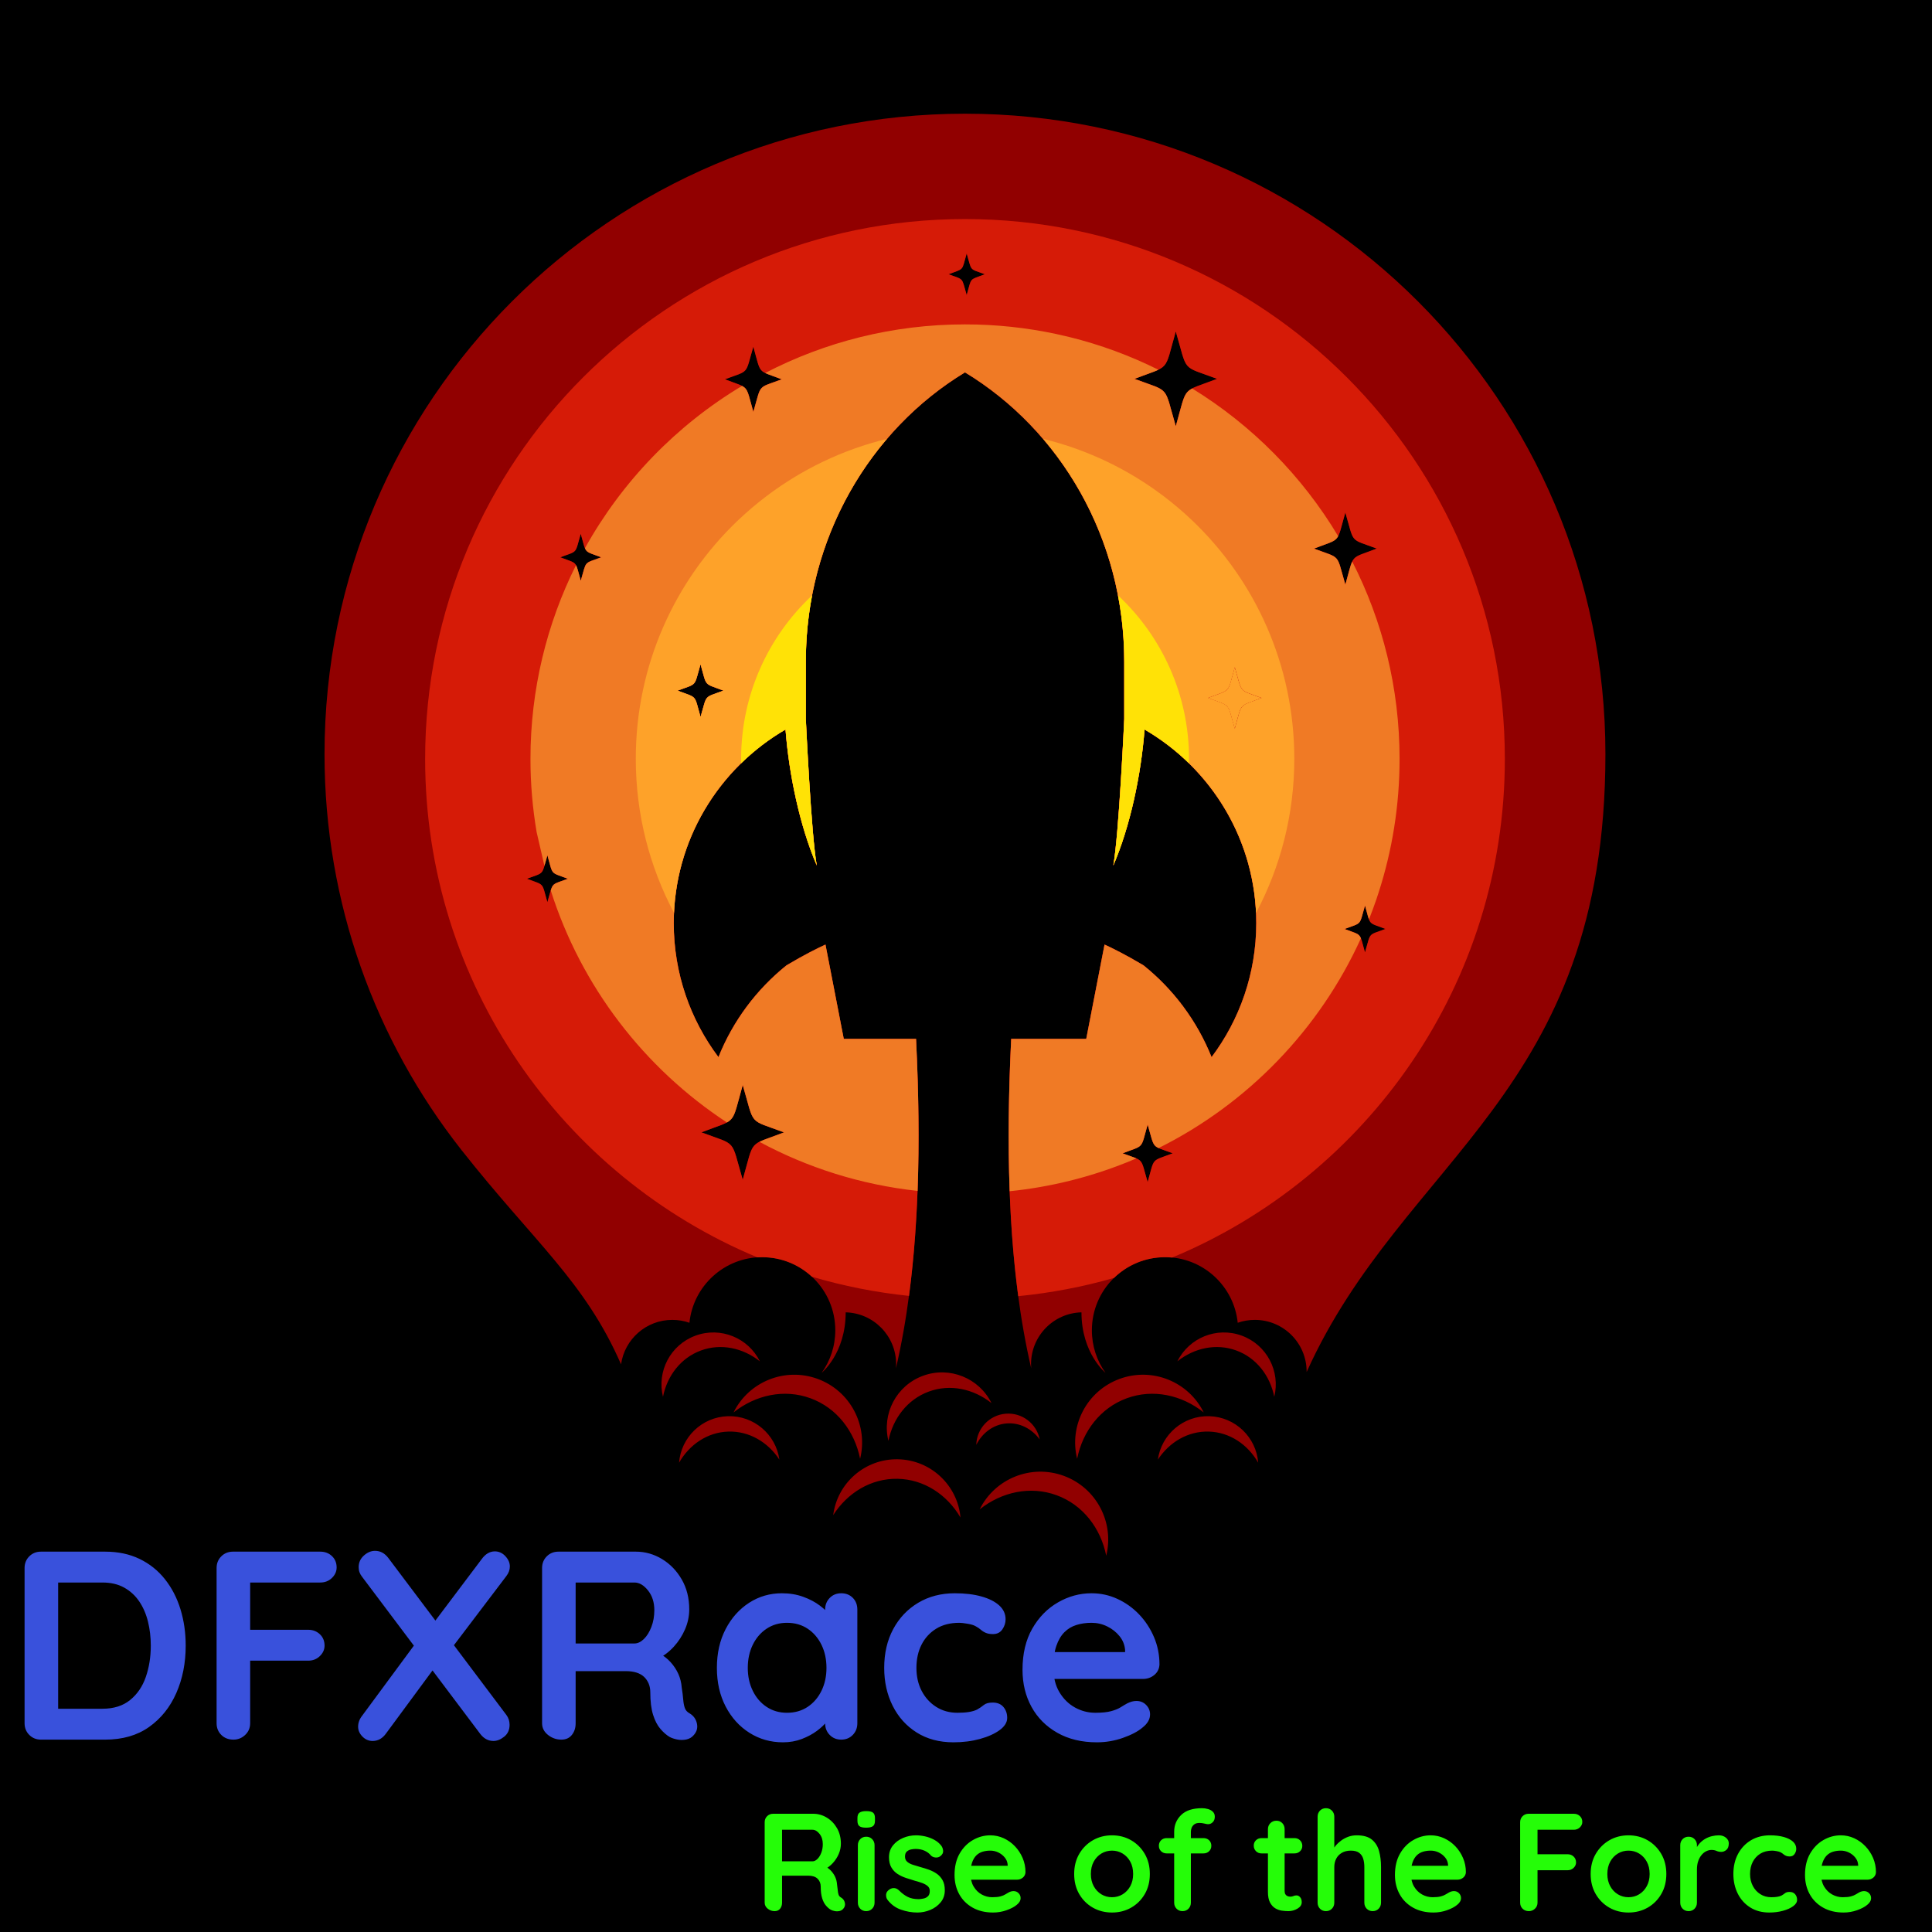<svg xmlns="http://www.w3.org/2000/svg" xmlns:xlink="http://www.w3.org/1999/xlink" version="1.1" width="50" height="50" viewBox="0 0 50 50" xml:space="preserve">
<desc>Created with Fabric.js 3.5.0</desc>
<defs>
</defs>
<rect x="0" y="0" width="100%" height="100%" fill="#ffffff"/>
<g transform="matrix(0.018 0 0 0.018 25 21.581)" id="278080">
<g style="" vector-effect="non-scaling-stroke">
		<g transform="matrix(0.133 0 0 -0.133 -0.4 -0.4)" id="path14">
<path style="stroke: none; stroke-width: 1; stroke-dasharray: none; stroke-linecap: butt; stroke-dashoffset: 0; stroke-linejoin: miter; stroke-miterlimit: 4; is-custom-font: none; font-file-url: none; fill: rgb(0,0,0); fill-rule: evenodd; opacity: 1;" transform=" translate(-12000, -12000)" d="M 0 24000 H 24000 V 0 H 0 v 24000" stroke-linecap="round"/>
</g>
		<g transform="matrix(0.133 0 0 -0.133 292.308 -227.179)" id="path16">
<path style="stroke: none; stroke-width: 1; stroke-dasharray: none; stroke-linecap: butt; stroke-dashoffset: 0; stroke-linejoin: miter; stroke-miterlimit: 4; is-custom-font: none; font-file-url: none; fill: rgb(254,162,41); fill-rule: evenodd; opacity: 1;" transform=" translate(-14192.65, -13703.2)" d="m 15136.7 11141.2 c -41.7 933.7 -614.4 1730 -1424.9 2097.1 v 621 c 0 924.3 -331.5 1767.4 -876.5 2405.9 c 1558 -379.2 2714.7 -1783.5 2714.7 -3458.2 c 0 -601.9 -149.6 -1168.8 -413.3 -1665.8" stroke-linecap="round"/>
</g>
		<g transform="matrix(0.133 0 0 -0.133 3.774 877.347)" id="path18">
<path style="stroke: none; stroke-width: 1; stroke-dasharray: none; stroke-linecap: butt; stroke-dashoffset: 0; stroke-linejoin: miter; stroke-miterlimit: 4; is-custom-font: none; font-file-url: none; fill: rgb(145,0,0); fill-rule: evenodd; opacity: 1;" transform=" translate(-12029.134, -5419.598)" d="m 10396.7 6124.7 c 354.9 -130 548.6 -505.5 459.4 -863.9 c -59.7 298.2 -251.9 550 -536.2 654.2 c -284.3 104.2 -593.76 36.1 -831.98 -153 c 163.56 331.2 553.98 492.7 908.78 362.7 z m -1320.01 467.4 c -271.57 -99.5 -419.82 -386.8 -351.63 -661.2 c 45.7 228.2 192.81 421 410.44 500.7 c 217.63 79.7 454.45 27.6 636.76 -117.1 c -125.19 253.5 -423.99 377.1 -695.57 277.6 z m 3352.01 -844 c -177.8 -15.2 -312.7 -162.2 -316.7 -336.6 c 64.3 128.4 183.2 219.3 325.6 231.4 c 142.5 12.2 275 -57.2 360.1 -173 c -33.4 171.2 -191.2 293.3 -369 278.2 z m -1164 -492.5 c -356.9 6.6 -655.7 -257.9 -699.6 -604.1 c 154.4 242.3 409.7 398.5 695.7 393.1 c 285.9 -5.3 535.2 -170.9 680.4 -418.7 c -31 347.5 -319.7 623 -676.5 629.7 z m 271.6 902.7 c -289 -105.9 -446.7 -411.6 -374.2 -703.6 c 48.7 242.9 205.2 447.9 436.7 532.8 c 231.6 84.8 483.5 29.4 677.5 -124.6 c -133.2 269.7 -451.1 401.2 -740 295.4 z m 1521 -1081.6 c 354.8 -130 548.5 -505.5 459.4 -864 c -59.7 298.2 -252 550 -536.3 654.2 c -284.3 104.2 -593.7 36.1 -832 -153 c 163.6 331.2 554 492.7 908.9 362.8 z m 1924.3 1515.4 c 271.6 -99.5 419.8 -386.8 351.6 -661.2 c -45.7 228.2 -192.8 421 -410.4 500.7 c -217.6 79.7 -454.5 27.6 -636.8 -117.1 c 125.2 253.5 424 377.1 695.6 277.6 z M 14632 5721.2 c 281.2 -8.6 506.2 -228.5 527.4 -502.8 c -112.2 196.7 -307.1 329.6 -532.5 336.5 c -225.4 6.9 -428.1 -113.8 -552.1 -303.3 c 37.9 272.4 275.9 478.1 557.2 469.6 z m -970.5 403.5 c -354.8 -130 -548.5 -505.5 -459.4 -863.9 c 59.7 298.2 251.9 550 536.3 654.2 c 284.3 104.2 593.7 36.1 832 -153 c -163.6 331.2 -554 492.7 -908.9 362.7 z M 9426.32 5721.2 c -281.26 -8.6 -506.24 -228.5 -527.4 -502.8 c 112.16 196.7 307.09 329.6 532.47 336.5 c 225.38 6.9 428.06 -113.8 552.05 -303.3 c -37.88 272.4 -275.88 478.2 -557.12 469.6" stroke-linecap="round"/>
</g>
		<g transform="matrix(0.133 0 0 -0.133 187.629 261.315)" id="path20">
<path style="stroke: none; stroke-width: 1; stroke-dasharray: none; stroke-linecap: butt; stroke-dashoffset: 0; stroke-linejoin: miter; stroke-miterlimit: 4; is-custom-font: none; font-file-url: none; fill: rgb(254,162,41); fill-rule: evenodd; opacity: 1;" transform=" translate(-13407.45, -10039.95)" d="m 12470.5 9279.9 c 4.6 165.7 11.1 332.7 19.4 500.8 h 811.3 l 197.9 1019.3 c 83.4 -38 227.6 -109.1 421.2 -224.4 c 159.1 -127.8 301.7 -275.1 424.1 -438.3 c -514.2 -453.7 -1160.5 -761.2 -1873.9 -857.4" stroke-linecap="round"/>
</g>
		<g transform="matrix(0.133 0 0 -0.133 -192.212 261.028)" id="path22">
<path style="stroke: none; stroke-width: 1; stroke-dasharray: none; stroke-linecap: butt; stroke-dashoffset: 0; stroke-linejoin: miter; stroke-miterlimit: 4; is-custom-font: none; font-file-url: none; fill: rgb(254,162,41); fill-rule: evenodd; opacity: 1;" transform=" translate(-10558.64, -10042.1)" d="m 9636.78 10137.3 c 122.44 163.2 265.05 310.5 424.22 438.3 v 0 c 193.5 115.3 337.8 186.4 421.1 224.4 L 10680 9780.7 h 781.3 c 8.2 -166.6 14.6 -332.3 19.2 -496.5 c -701.4 100.7 -1336.8 405.7 -1843.72 853.1" stroke-linecap="round"/>
</g>
		<g transform="matrix(0.133 0 0 -0.133 -1.482 -130.34)" id="path24">
<path style="stroke: none; stroke-width: 1; stroke-dasharray: none; stroke-linecap: butt; stroke-dashoffset: 0; stroke-linejoin: miter; stroke-miterlimit: 4; is-custom-font: none; font-file-url: none; fill: rgb(145,0,0); fill-rule: evenodd; opacity: 1;" transform=" translate(-11990.62, -12975.85)" d="m 15684.1 6178.4 c 1047.7 2323.4 3230 2996 3230 6679.4 c 0 3823.8 -3099.7 6923.5 -6923.5 6923.5 c -3823.76 0 -6923.46 -3099.7 -6923.46 -6923.5 c 0 -1614.1 552.53 -3099.5 1478.55 -4276.8 v -1.9 l 4.69 -4 c 784.83 -995.4 1329.78 -1415.7 1722.32 -2313.4 c 38.63 271.7 272.04 480.5 554.26 480.5 c 64.86 0 127.13 -11 185.07 -31.3 c 40.69 398.4 377.17 709.3 786.26 709.3 c 436.51 0 790.41 -354 790.41 -790.6 c 0 -171.3 -54.4 -329.8 -146.9 -459.2 v 0 c 0 0 259.1 210.1 259.3 653.2 c 302.4 -7.8 545.2 -255.5 545.2 -559.8 c 0 -15.2 -0.7 -30.2 -1.9 -45.1 c 241.8 1037.8 280.4 2267.9 216.9 3562 H 10680 l -197.9 1019.3 c -83.3 -38 -227.6 -109.1 -421.2 -224.4 c -323.92 -260.2 -579.51 -601.3 -735.64 -992.5 c -303.5 404.1 -483.24 905.6 -483.24 1448.9 c 0 892.9 485.5 1672.9 1208.08 2093.1 c 37.4 -490 155.5 -1048 337.9 -1470.7 c -60 320 -118.6 1583.9 -118.6 1583.9 v 621 c 0 1336 692.3 2502.3 1721.2 3126.4 c 1028.9 -624.1 1721.2 -1790.4 1721.2 -3126.4 v -621 c 0 0 -58.5 -1263.9 -118.5 -1583.9 c 182.3 422.7 300.4 980.7 337.8 1470.7 c 722.6 -420.2 1208.1 -1200.2 1208.1 -2093.1 c 0 -543.3 -179.7 -1044.8 -483.2 -1448.9 c -156.2 391.2 -411.8 732.3 -735.7 992.5 c -193.6 115.3 -337.8 186.4 -421.2 224.4 l -197.9 -1019.3 h -811.3 c -63.5 -1294.1 -24.9 -2524.2 216.8 -3562 c -1.2 14.9 -1.8 29.9 -1.8 45.1 c 0 304.3 242.7 552 545.1 559.8 c 0.2 -443.1 259.3 -653.2 259.3 -653.2 v 0 c -92.4 129.4 -146.8 287.9 -146.8 459.2 c 0 436.6 353.8 790.6 790.4 790.6 c 409.1 0 745.5 -310.9 786.2 -709.3 c 58 20.3 120.2 31.3 185.1 31.3 c 309.2 0 559.9 -250.7 559.9 -560 z m 418.2 9292.3 c -97.6 -343.4 -40.9 -274.5 -340.1 -390.1 c 299.5 -111.9 239.4 -47 340.1 -390 c 97.6 343.4 41 274.4 340.1 390 c -299.4 111.9 -239.3 47 -340.1 390.1 z m 212.5 -4248.2 c 63.5 -223.5 26.6 -178.7 221.4 -253.9 c -194.9 -72.8 -155.8 -30.6 -221.4 -253.9 c -63.5 223.5 -26.7 178.7 -221.4 253.9 c 194.9 72.9 155.8 30.6 221.4 253.9 z M 13965.2 8854.7 c -77.9 -274 -32.7 -219 -271.3 -311.2 c 238.8 -89.3 190.9 -37.5 271.3 -311.2 c 77.8 274 32.7 219 271.3 311.2 c -238.9 89.3 -190.9 37.5 -271.3 311.2 z m -6488.99 2910.6 c 63.52 -223.5 26.66 -178.7 221.39 -253.9 c -194.92 -72.9 -155.79 -30.6 -221.39 -253.9 c -63.52 223.5 -26.66 178.7 -221.4 253.9 c 194.92 72.8 155.8 30.6 221.4 253.9 z M 9587.78 9282.2 c -128.16 -451.1 -53.79 -360.6 -446.71 -512.4 c 393.29 -147 314.35 -61.7 446.71 -512.4 c 128.16 451.1 53.79 360.6 446.72 512.4 c -393.29 147 -314.35 61.7 -446.72 512.4 z m 2421.22 8989 c -56.3 -198.2 -23.6 -158.4 -196.2 -225.1 c 172.8 -64.6 138.1 -27.1 196.2 -225.1 c 56.4 198.2 23.7 158.4 196.3 225.1 c -172.8 64.6 -138.1 27.1 -196.3 225.1 z M 9131.48 13829.7 c 71.29 -250.9 29.92 -200.6 248.47 -285 c -218.75 -81.8 -174.84 -34.3 -248.47 -285 c -71.28 250.9 -29.92 200.5 -248.47 285 c 218.76 81.8 174.85 34.3 248.47 285 z m 570.97 3433.6 c 88.19 -310.4 37.01 -248.1 307.45 -352.6 c -270.69 -101.2 -216.36 -42.5 -307.45 -352.6 c -88.2 310.4 -37.02 248.1 -307.42 352.6 c 270.65 101.2 216.32 42.5 307.42 352.6 z M 7836.84 15240.4 c 63.51 -223.5 26.66 -178.6 221.39 -253.9 c -194.92 -72.8 -155.79 -30.6 -221.39 -253.9 c -63.52 223.5 -26.66 178.7 -221.4 253.9 c 194.92 72.9 155.8 30.6 221.4 253.9 z M 14907 13800.9 c -83.9 -295.4 -35.2 -236.1 -292.5 -335.5 c 257.5 -96.2 205.8 -40.4 292.5 -335.4 c 83.9 295.3 35.2 236 292.4 335.4 c -257.4 96.3 -205.7 40.4 -292.4 335.5 z m -637.7 3627.1 c -128.1 -451.1 -53.8 -360.6 -446.7 -512.4 c 393.3 -147 314.4 -61.7 446.7 -512.4 c 128.2 451.1 53.8 360.6 446.7 512.4 c -393.3 147 -314.3 61.7 -446.7 512.4" stroke-linecap="round"/>
</g>
		<g transform="matrix(0.133 0 0 -0.133 -1.449 -109.674)" id="path26">
<path style="stroke: none; stroke-width: 1; stroke-dasharray: none; stroke-linecap: butt; stroke-dashoffset: 0; stroke-linejoin: miter; stroke-miterlimit: 4; is-custom-font: none; font-file-url: none; fill: rgb(214,27,7); fill-rule: evenodd; opacity: 1;" transform=" translate(-11990.595, -12821.1)" d="m 11990.6 18643 c 3223.2 0 5836 -2612.9 5836 -5836 c 0 -2429.7 -1484.8 -4512.3 -3596.5 -5390.5 c -25.4 2.4 -51.2 3.7 -77.2 3.7 c -214.3 0 -408.6 -85.3 -551 -223.8 c -333.9 -95.7 -680.2 -162.4 -1035.7 -197.2 c -113.9 852.8 -124.6 1798.7 -76.3 2781.5 h 811.3 l 197.9 1019.3 c 83.4 -38 227.6 -109.1 421.2 -224.4 c 323.9 -260.2 579.5 -601.3 735.7 -992.5 c 303.5 404.1 483.2 905.6 483.2 1448.9 c 0 892.9 -485.5 1672.9 -1208.1 2093.1 c -37.4 -490 -155.5 -1048 -337.8 -1470.7 c 60 320 118.5 1583.9 118.5 1583.9 v 0 v 621 c 0 1336 -692.3 2502.3 -1721.2 3126.4 c -1028.9 -624.1 -1721.2 -1790.4 -1721.2 -3126.4 v -621 v 0 c 0.1 -0.4 58.6 -1263.9 118.6 -1583.9 c -182.4 422.7 -300.5 980.7 -337.9 1470.7 c -722.58 -420.2 -1208.07 -1200.2 -1208.07 -2093.1 c 0 -543.3 179.72 -1044.8 483.23 -1448.9 c 156.14 391.2 411.72 732.3 735.74 992.5 v 0 c 193.5 115.3 337.8 186.4 421.1 224.4 L 10680 9780.7 h 781.3 c 48.2 -981.7 37.6 -1926.6 -75.9 -2778.6 c -360.7 37.2 -711.7 107.4 -1049.9 207.3 c -141 130.8 -329.7 210.8 -537.21 210.8 c -17.51 0 -34.88 -0.6 -52.1 -1.7 c -2109.04 879.4 -3591.6 2960.7 -3591.6 5388.5 c 0 3223.1 2612.87 5836 5836.01 5836 z m 4111.7 -3172.3 c -97.6 -343.4 -40.9 -274.5 -340.1 -390.1 c 299.5 -111.9 239.4 -47 340.1 -390 c 97.6 343.4 41 274.4 340.1 390 c -299.4 111.9 -239.3 47 -340.1 390.1 z m 212.5 -4248.2 c 63.5 -223.5 26.6 -178.7 221.4 -253.9 c -194.9 -72.8 -155.8 -30.6 -221.4 -253.9 c -63.5 223.5 -26.7 178.7 -221.4 253.9 c 194.9 72.9 155.8 30.6 221.4 253.9 z M 13965.2 8854.7 c -77.9 -274 -32.7 -219 -271.3 -311.2 c 238.8 -89.3 190.9 -37.5 271.3 -311.2 c 77.8 274 32.7 219 271.3 311.2 c -238.9 89.3 -190.9 37.5 -271.3 311.2 z m -6488.99 2910.6 c 63.52 -223.5 26.66 -178.7 221.39 -253.9 c -194.92 -72.9 -155.79 -30.6 -221.39 -253.9 c -63.52 223.5 -26.66 178.7 -221.4 253.9 c 194.92 72.8 155.8 30.6 221.4 253.9 z M 9587.78 9282.2 c -128.16 -451.1 -53.79 -360.6 -446.71 -512.4 c 393.29 -147 314.35 -61.7 446.71 -512.4 c 128.16 451.1 53.79 360.6 446.72 512.4 c -393.29 147 -314.35 61.7 -446.72 512.4 z m 2421.22 8989 c -56.3 -198.2 -23.6 -158.4 -196.2 -225.1 c 172.8 -64.6 138.1 -27.1 196.2 -225.1 c 56.4 198.2 23.7 158.4 196.3 225.1 c -172.8 64.6 -138.1 27.1 -196.3 225.1 z M 9131.48 13829.7 c 71.29 -250.9 29.92 -200.6 248.47 -285 c -218.75 -81.8 -174.84 -34.3 -248.47 -285 c -71.28 250.9 -29.92 200.5 -248.47 285 c 218.76 81.8 174.85 34.3 248.47 285 z m 570.97 3433.6 c 88.19 -310.4 37.01 -248.1 307.45 -352.6 c -270.69 -101.2 -216.36 -42.5 -307.45 -352.6 c -88.2 310.4 -37.02 248.1 -307.42 352.6 c 270.65 101.2 216.32 42.5 307.42 352.6 z M 7836.84 15240.4 c 63.51 -223.5 26.66 -178.6 221.39 -253.9 c -194.92 -72.8 -155.79 -30.6 -221.39 -253.9 c -63.52 223.5 -26.66 178.7 -221.4 253.9 c 194.92 72.9 155.8 30.6 221.4 253.9 z M 14907 13800.9 c -83.9 -295.4 -35.2 -236.1 -292.5 -335.5 c 257.5 -96.2 205.8 -40.4 292.5 -335.4 c 83.9 295.3 35.2 236 292.4 335.4 c -257.4 96.3 -205.7 40.4 -292.4 335.5 z m -637.7 3627.1 c -128.1 -451.1 -53.8 -360.6 -446.7 -512.4 c 393.3 -147 314.4 -61.7 446.7 -512.4 c 128.2 451.1 53.8 360.6 446.7 512.4 c -393.3 147 -314.3 61.7 -446.7 512.4" stroke-linecap="round"/>
</g>
		<g transform="matrix(0.133 0 0 -0.133 -1.409 -109.389)" id="path28">
<path style="stroke: none; stroke-width: 1; stroke-dasharray: none; stroke-linecap: butt; stroke-dashoffset: 0; stroke-linejoin: miter; stroke-miterlimit: 4; is-custom-font: none; font-file-url: none; fill: rgb(240,122,37); fill-rule: evenodd; opacity: 1;" transform=" translate(-11990.61, -12819.25)" d="m 12473.5 8133.8 c -19.6 529.7 -11.3 1082.2 16.4 1646.9 h 811.3 l 197.9 1019.3 c 83.4 -38 227.6 -109.1 421.2 -224.4 c 323.9 -260.2 579.5 -601.3 735.7 -992.5 c 303.5 404.1 483.2 905.6 483.2 1448.9 c 0 892.9 -485.5 1672.9 -1208.1 2093.1 c -37.4 -490 -155.5 -1048 -337.8 -1470.7 c 60 320 118.5 1583.9 118.5 1583.9 v 0 v 621 c 0 1336 -692.3 2502.3 -1721.2 3126.4 c -1028.9 -624.1 -1721.2 -1790.4 -1721.2 -3126.4 v -621 v 0 c 0.1 -0.4 58.6 -1263.9 118.6 -1583.9 c -182.4 422.7 -300.5 980.7 -337.9 1470.7 c -722.58 -420.2 -1208.07 -1200.2 -1208.07 -2093.1 c 0 -543.3 179.72 -1044.8 483.23 -1448.9 c 156.14 391.2 411.72 732.3 735.74 992.5 v 0 c 193.5 115.3 337.8 186.4 421.1 224.4 L 10680 9780.7 h 781.3 c 27.6 -563.5 35.9 -1114.8 16.5 -1643.4 c -613 66.5 -1190.4 251.1 -1709.4 530.3 c 51.85 26.7 131.59 50.2 266.1 102.2 c -393.29 147 -314.35 61.7 -446.72 512.4 c -81.49 -286.9 -81.13 -354.7 -171.06 -405.1 c -893.32 586.3 -1574.74 1468.9 -1904.39 2508.2 c 25.06 81.2 41.49 72.4 185.27 126.1 c -194.73 75.2 -157.87 30.4 -221.39 253.9 c -14.75 -50.2 -24.2 -86.9 -32.21 -114.6 l -84.42 365.2 c -43.63 257.2 -66.66 521.4 -66.66 791.1 c 0 752.7 177.27 1464 492.05 2094.6 c 16.08 -27.9 24.99 -74.4 51.87 -169 c 65.6 223.3 26.47 181.1 221.39 253.9 c -124.76 48.2 -154.47 47.1 -176.4 98.9 c 402.04 723.3 989.35 1329.5 1698.07 1754.1 c 66.76 -35.1 65.04 -79 122.55 -281.4 c 91.09 310.1 36.76 251.4 307.45 352.6 c -89.66 34.6 -143.93 50.9 -179.68 68.6 c 646.78 335.6 1381.38 525.4 2160.38 525.4 c 337 0 665.7 -35.8 982.6 -103.3 l 144.6 -33.2 c 337.1 -83 659.7 -202.6 963.7 -354 c -51.9 -25.2 -130.4 -49 -258.9 -98.6 c 393.3 -147 314.4 -61.7 446.7 -512.4 c 83.4 293.4 81.1 357.7 177.4 408.5 c 646 -396.9 1188.5 -945.9 1578 -1596.9 c -33.5 -62 -86.3 -66.1 -262.5 -134.2 c 299.5 -111.9 239.4 -47 340.1 -390 c 38.3 134.7 52.8 205.9 74.4 249.8 c 327.1 -640.2 511.6 -1365.2 511.6 -2133.4 c 0 -503.8 -79.6 -988.9 -226.4 -1443.8 l -24.9 -75.5 c -24.7 -72.4 -51.3 -144 -79.4 -214.8 c -11.3 29.2 -21.4 74.1 -42.8 149.6 c -65.6 -223.3 -26.5 -181 -221.4 -253.9 c 126.1 -48.7 155.1 -47.1 177.1 -100.6 c -446.6 -984 -1222.6 -1786.8 -2187.2 -2267.6 c -68.2 32 -63 66.7 -118.1 254.3 c -77.9 -274 -32.7 -219 -271.3 -311.2 c 71.5 -26.7 117.3 -40.8 148.6 -54.8 c -18.7 -8 -37.5 -15.9 -56.3 -23.7 l -54.6 -22.3 c -395.7 -158 -817.9 -263.9 -1258.1 -308.9 z m -3342.02 5695.9 c 71.29 -250.9 29.92 -200.6 248.47 -285 c -218.75 -81.8 -174.84 -34.3 -248.47 -285 c -71.28 250.9 -29.92 200.5 -248.47 285 c 218.76 81.8 174.85 34.3 248.47 285 z m 5775.52 -28.8 c -83.9 -295.4 -35.2 -236.1 -292.5 -335.5 c 257.5 -96.2 205.8 -40.4 292.5 -335.4 c 83.9 295.3 35.2 236 292.4 335.4 c -257.4 96.3 -205.7 40.4 -292.4 335.5" stroke-linecap="round"/>
</g>
		<g transform="matrix(0.133 0 0 -0.133 -1.369 -227.179)" id="path30">
<path style="stroke: none; stroke-width: 1; stroke-dasharray: none; stroke-linecap: butt; stroke-dashoffset: 0; stroke-linejoin: miter; stroke-miterlimit: 4; is-custom-font: none; font-file-url: none; fill: rgb(254,162,41); fill-rule: evenodd; opacity: 1;" transform=" translate(-11990.62, -13703.2)" d="m 12835.3 16265.2 c 545 -638.5 876.5 -1481.6 876.5 -2405.9 v -621 c 0 0 -58.5 -1263.9 -118.5 -1583.9 c 182.3 422.7 300.4 980.7 337.8 1470.8 c 693 -403 1167.8 -1137 1205.6 -1984 c 263.7 497 413.3 1063.9 413.3 1665.8 c 0 1013.2 -423.4 1927.7 -1103 2575.8 l -78.1 72.2 c -49.6 44.5 -100.4 87.6 -152.3 129.3 l -75.7 59.1 c -382.1 290.1 -824.7 504.8 -1305.6 621.8 z M 9131.48 13829.7 c 71.29 -250.9 29.92 -200.6 248.47 -285 c -218.75 -81.8 -174.84 -34.3 -248.47 -285 c -71.28 250.9 -29.92 200.5 -248.47 285 c 218.76 81.8 174.85 34.3 248.47 285 z m 5775.52 -28.8 c -83.9 -295.4 -35.2 -236.1 -292.5 -335.5 c 257.5 -96.2 205.8 -40.4 292.5 -335.4 c 83.9 295.3 35.2 236 292.4 335.4 c -257.4 96.3 -205.7 40.4 -292.4 335.5 z m -3761.1 2464.3 c -545 -638.5 -876.5 -1481.6 -876.5 -2405.9 v -621 v 0 c 0.1 -0.4 58.6 -1263.9 118.6 -1583.9 c -182.4 422.7 -300.5 980.8 -337.9 1470.8 c -692.96 -403 -1167.78 -1137 -1205.54 -1984 c -263.72 497 -413.32 1063.9 -413.32 1665.8 c 0 1013.2 423.37 1927.7 1102.94 2575.8 l 78.18 72.2 c 49.51 44.5 100.31 87.6 152.27 129.3 l 75.67 59.1 c 382.2 290.1 824.7 504.8 1305.6 621.8" stroke-linecap="round"/>
</g>
		<g transform="matrix(0.133 0 0 -0.133 -1.33 -148.695)" id="path32">
<path style="stroke: none; stroke-width: 1; stroke-dasharray: none; stroke-linecap: butt; stroke-dashoffset: 0; stroke-linejoin: miter; stroke-miterlimit: 4; is-custom-font: none; font-file-url: none; fill: rgb(255,226,6); fill-rule: evenodd; opacity: 1;" transform=" translate(-11990.63, -13114.85)" d="m 13644 14575.3 c 472.3 -441.8 767.7 -1070.5 767.7 -1768.3 c 0 -15.8 -0.3 -31.5 -0.6 -47.3 c -143.8 140.6 -304.9 263.6 -480 365.5 c -37.4 -490.1 -155.5 -1048.1 -337.8 -1470.8 c 60 320 118.5 1583.9 118.5 1583.9 v 0 v 621 c 0 245.1 -23.3 484.6 -67.8 716 z m -3256 -2920.9 c -60 320 -118.5 1583.5 -118.6 1583.9 v 0 v 621 c 0 245.1 23.4 484.6 67.8 716 c -472.34 -441.8 -767.64 -1070.5 -767.64 -1768.3 c 0 -15.8 0.29 -31.5 0.59 -47.3 c 143.72 140.6 304.87 263.6 479.95 365.5 c 37.4 -490.1 155.5 -1048.1 337.9 -1470.8" stroke-linecap="round"/>
</g>
</g>
</g>
<g transform="matrix(0.05 0 0 0.05 15.252 42.838)" style="" id="331283">
		
<path xml:space="preserve" font-family="Quicksand" font-size="139" font-weight="bold" style="stroke: none; stroke-width: 0; stroke-dasharray: none; stroke-linecap: butt; stroke-dashoffset: 0; stroke-linejoin: miter; stroke-miterlimit: 4; is-custom-font: none; font-file-url: none; fill: rgb(57,81,220); fill-rule: nonzero; opacity: 1; white-space: pre;" d="M-283.84-53.63L-250.62-53.63Q-240.61-53.63-232.83-49.88Q-225.04-46.13-219.69-39.39Q-214.34-32.65-211.63-23.82Q-208.92-14.99-208.92-4.98L-208.92-4.98Q-208.92 8.50-213.78 19.55Q-218.65 30.60-227.89 37.13Q-237.13 43.67-250.62 43.67L-250.62 43.67L-283.84 43.67Q-287.45 43.67-289.88 41.23Q-292.32 38.80-292.32 35.19L-292.32 35.19L-292.32-45.16Q-292.32-48.77-289.88-51.20Q-287.45-53.63-283.84-53.63L-283.84-53.63ZM-275.78 27.68L-252.01 27.68Q-243.25 27.68-237.69 23.16Q-232.13 18.65-229.56 11.21Q-226.99 3.77-226.99-4.98L-226.99-4.98Q-226.99-11.52-228.45-17.43Q-229.91-23.33-232.96-27.85Q-236.02-32.37-240.75-35.01Q-245.47-37.65-252.01-37.65L-252.01-37.65L-276.33-37.65L-274.94-38.90L-274.94 29.21L-275.78 27.68ZM-184.18 43.67L-184.18 43.67Q-188.07 43.67-190.50 41.23Q-192.93 38.80-192.93 35.19L-192.93 35.19L-192.93-45.16Q-192.93-48.77-190.50-51.20Q-188.07-53.63-184.45-53.63L-184.45-53.63L-139.28-53.63Q-135.66-53.63-133.23-51.34Q-130.80-49.05-130.80-45.43L-130.80-45.43Q-130.80-42.38-133.23-40.01Q-135.66-37.65-139.28-37.65L-139.28-37.65L-176.81-37.65L-175.56-39.32L-175.56-11.38L-176.53-13.19L-145.53-13.19Q-141.92-13.19-139.49-10.89Q-137.05-8.60-137.05-4.98L-137.05-4.98Q-137.05-1.93-139.49 0.44Q-141.92 2.80-145.53 2.80L-145.53 2.80L-176.81 2.80L-175.56 1.55L-175.56 35.19Q-175.56 38.80-178.13 41.23Q-180.70 43.67-184.18 43.67ZM-48.93-53.77L-48.93-53.77Q-45.73-53.77-43.44-51.27Q-41.14-48.77-41.14-45.99L-41.14-45.99Q-41.14-43.35-42.95-40.99L-42.95-40.99L-70.89-4.15L-80.34-17.08L-55.74-49.74Q-52.82-53.77-48.93-53.77ZM-110.92-54.05L-110.92-54.05Q-106.89-54.05-104.11-50.44L-104.11-50.44L-42.95 30.88Q-41.28 33.10-41.28 36.02L-41.28 36.02Q-41.28 39.91-44.06 42.14Q-46.84 44.36-49.62 44.36L-49.62 44.36Q-53.65 44.36-56.43 40.75L-56.43 40.75L-117.59-40.57Q-119.40-42.79-119.40-45.57L-119.40-45.57Q-119.40-49.19-116.69-51.62Q-113.98-54.05-110.92-54.05ZM-112.17 44.36L-112.17 44.36Q-115.23 44.36-117.46 42.07Q-119.68 39.77-119.68 36.99L-119.68 36.99Q-119.68 33.94-117.59 31.29L-117.59 31.29L-89.38-6.93L-80.20 6.55L-105.22 40.47Q-108.00 44.36-112.17 44.36ZM-14.46 43.67L-14.46 43.67Q-18.35 43.67-21.41 41.23Q-24.46 38.80-24.46 35.19L-24.46 35.19L-24.46-45.16Q-24.46-48.77-22.03-51.20Q-19.60-53.63-15.99-53.63L-15.99-53.63L24.05-53.63Q31.27-53.63 37.60-49.81Q43.92-45.99 47.82-39.25Q51.71-32.51 51.71-23.75L51.71-23.75Q51.71-18.47 49.55-13.46Q47.40-8.46 43.72-4.43Q40.03-0.40 35.44 1.83L35.44 1.83L35.58-1.37Q39.48 0.71 42.05 3.56Q44.62 6.41 46.08 9.68Q47.54 12.95 47.82 16.70L47.82 16.70Q48.37 20.17 48.58 22.82Q48.79 25.46 49.41 27.26Q50.04 29.07 51.85 30.04L51.85 30.04Q54.91 31.85 55.67 35.26Q56.43 38.66 54.07 41.30L54.07 41.30Q52.54 43.11 50.18 43.60Q47.82 44.08 45.45 43.60Q43.09 43.11 41.56 42.28L41.56 42.28Q39.20 40.89 36.83 38.17Q34.47 35.46 33.01 30.88Q31.55 26.29 31.55 19.06L31.55 19.06Q31.55 16.70 30.72 14.68Q29.88 12.67 28.36 11.21Q26.83 9.75 24.46 8.98Q22.10 8.22 18.90 8.22L18.90 8.22L-9.17 8.22L-7.09 5.02L-7.09 35.19Q-7.09 38.80-9.04 41.23Q-10.98 43.67-14.46 43.67ZM-7.09-2.76L-9.04-6.10L23.35-6.10Q25.85-6.10 28.22-8.39Q30.58-10.68 32.11-14.65Q33.64-18.61 33.64-23.33L33.64-23.33Q33.64-29.45 30.37-33.55Q27.10-37.65 23.35-37.65L23.35-37.65L-8.76-37.65L-7.09-42.10L-7.09-2.76ZM130.38-32.09L130.38-32.09Q134.00-32.09 136.36-29.73Q138.72-27.36 138.72-23.61L138.72-23.61L138.72 35.19Q138.72 38.80 136.36 41.23Q134.00 43.67 130.38 43.67L130.38 43.67Q126.77 43.67 124.41 41.23Q122.04 38.80 122.04 35.19L122.04 35.19L122.04 28.38L125.10 29.63Q125.10 31.43 123.15 34.01Q121.21 36.58 117.87 39.08Q114.54 41.58 110.02 43.32Q105.50 45.06 100.22 45.06L100.22 45.06Q90.63 45.06 82.84 40.12Q75.06 35.19 70.54 26.50Q66.02 17.81 66.02 6.55L66.02 6.55Q66.02-4.85 70.54-13.53Q75.06-22.22 82.70-27.16Q90.35-32.09 99.66-32.09L99.66-32.09Q105.64-32.09 110.64-30.28Q115.65-28.48 119.33-25.70Q123.02-22.92 125.03-20.07Q127.05-17.22 127.05-15.27L127.05-15.27L122.04-13.46L122.04-23.61Q122.04-27.22 124.41-29.66Q126.77-32.09 130.38-32.09ZM102.30 29.77L102.30 29.77Q108.42 29.77 113.01 26.71Q117.59 23.65 120.17 18.37Q122.74 13.09 122.74 6.55L122.74 6.55Q122.74-0.12 120.17-5.40Q117.59-10.68 113.01-13.74Q108.42-16.80 102.30-16.80L102.30-16.80Q96.33-16.80 91.74-13.74Q87.15-10.68 84.58-5.40Q82.01-0.12 82.01 6.55L82.01 6.55Q82.01 13.09 84.58 18.37Q87.15 23.65 91.74 26.71Q96.33 29.77 102.30 29.77ZM189.18-32.09L189.18-32.09Q197.10-32.09 203.01-30.42Q208.92-28.75 212.18-25.77Q215.45-22.78 215.45-18.61L215.45-18.61Q215.45-15.83 213.78-13.39Q212.11-10.96 208.92-10.96L208.92-10.96Q206.69-10.96 205.23-11.59Q203.77-12.21 202.66-13.19Q201.55-14.16 200.02-14.99L200.02-14.99Q198.63-15.83 195.78-16.31Q192.93-16.80 191.54-16.80L191.54-16.80Q184.45-16.80 179.52-13.74Q174.58-10.68 171.94-5.47Q169.30-0.26 169.30 6.55L169.30 6.55Q169.30 13.22 172.01 18.44Q174.72 23.65 179.52 26.71Q184.31 29.77 190.57 29.77L190.57 29.77Q194.04 29.77 196.55 29.35Q199.05 28.93 200.72 28.10L200.72 28.10Q202.66 26.99 204.19 25.73Q205.72 24.48 208.78 24.48L208.78 24.48Q212.39 24.48 214.34 26.78Q216.28 29.07 216.28 32.41L216.28 32.41Q216.28 35.88 212.39 38.73Q208.50 41.58 202.18 43.32Q195.85 45.06 188.48 45.06L188.48 45.06Q177.50 45.06 169.44 39.98Q161.38 34.91 157.00 26.15Q152.62 17.39 152.62 6.55L152.62 6.55Q152.62-4.85 157.28-13.53Q161.94-22.22 170.21-27.16Q178.48-32.09 189.18-32.09ZM262.71 45.06L262.71 45.06Q250.90 45.06 242.21 40.12Q233.52 35.19 228.86 26.71Q224.21 18.23 224.21 7.53L224.21 7.53Q224.21-4.98 229.28-13.81Q234.35-22.64 242.56-27.36Q250.76-32.09 259.93-32.09L259.93-32.09Q267.02-32.09 273.34-29.17Q279.67-26.25 284.53-21.18Q289.40-16.10 292.25-9.43Q295.10-2.76 295.10 4.75L295.10 4.75Q294.96 8.08 292.46 10.17Q289.95 12.25 286.62 12.25L286.62 12.25L233.52 12.25L229.35-1.65L280.36-1.65L277.31 1.13L277.31-2.62Q277.03-6.65 274.46-9.85Q271.88-13.05 268.06-14.92Q264.24-16.80 259.93-16.80L259.93-16.80Q255.76-16.80 252.15-15.69Q248.53-14.58 245.89-11.93Q243.25-9.29 241.72-4.85Q240.19-0.40 240.19 6.41L240.19 6.41Q240.19 13.92 243.32 19.13Q246.45 24.34 251.38 27.05Q256.32 29.77 261.88 29.77L261.88 29.77Q267.02 29.77 270.08 28.93Q273.13 28.10 275.01 26.92Q276.89 25.73 278.42 24.90L278.42 24.90Q280.92 23.65 283.14 23.65L283.14 23.65Q286.20 23.65 288.22 25.73Q290.23 27.82 290.23 30.60L290.23 30.60Q290.23 34.35 286.34 37.41L286.34 37.41Q282.73 40.47 276.19 42.76Q269.66 45.06 262.71 45.06Z"/></g>
<g transform="matrix(0.05 0 0 0.05 33.173 48.329)" style="" id="122068">
		
<path xml:space="preserve" font-family="Quicksand" font-size="72" font-weight="bold" style="stroke: none; stroke-width: 0; stroke-dasharray: none; stroke-linecap: butt; stroke-dashoffset: 0; stroke-linejoin: miter; stroke-miterlimit: 4; is-custom-font: none; font-file-url: none; fill: rgb(37,253,8); fill-rule: nonzero; opacity: 1; white-space: pre;" d="M-262.49 22.62L-262.49 22.62Q-264.51 22.62-266.09 21.36Q-267.67 20.10-267.67 18.23L-267.67 18.23L-267.67-23.39Q-267.67-25.26-266.41-26.52Q-265.15-27.78-263.28-27.78L-263.28-27.78L-242.55-27.78Q-238.80-27.78-235.53-25.80Q-232.25-23.82-230.23-20.33Q-228.22-16.84-228.22-12.30L-228.22-12.30Q-228.22-9.57-229.33-6.97Q-230.45-4.38-232.36-2.29Q-234.27-0.21-236.64 0.95L-236.64 0.95L-236.57-0.71Q-234.55 0.37-233.22 1.85Q-231.89 3.32-231.13 5.01Q-230.38 6.71-230.23 8.65L-230.23 8.65Q-229.95 10.45-229.84 11.82Q-229.73 13.19-229.41 14.12Q-229.08 15.06-228.15 15.56L-228.15 15.56Q-226.56 16.50-226.17 18.26Q-225.77 20.03-226.99 21.39L-226.99 21.39Q-227.79 22.33-229.01 22.58Q-230.23 22.83-231.46 22.58Q-232.68 22.33-233.47 21.90L-233.47 21.90Q-234.70 21.18-235.92 19.77Q-237.15 18.37-237.90 15.99Q-238.66 13.62-238.66 9.87L-238.66 9.87Q-238.66 8.65-239.09 7.61Q-239.52 6.56-240.31 5.81Q-241.11 5.05-242.33 4.65Q-243.55 4.26-245.21 4.26L-245.21 4.26L-259.75 4.26L-258.67 2.60L-258.67 18.23Q-258.67 20.10-259.68 21.36Q-260.69 22.62-262.49 22.62ZM-258.67-1.43L-259.68-3.16L-242.91-3.16Q-241.61-3.16-240.39-4.35Q-239.16-5.53-238.37-7.59Q-237.58-9.64-237.58-12.09L-237.58-12.09Q-237.58-15.25-239.27-17.38Q-240.96-19.50-242.91-19.50L-242.91-19.50L-259.54-19.50L-258.67-21.81L-258.67-1.43ZM-210.79-11.51L-210.79 18.23Q-210.79 20.10-212.02 21.36Q-213.24 22.62-215.11 22.62L-215.11 22.62Q-216.99 22.62-218.21 21.36Q-219.43 20.10-219.43 18.23L-219.43 18.23L-219.43-11.51Q-219.43-13.38-218.21-14.64Q-216.99-15.90-215.11-15.90L-215.11-15.90Q-213.24-15.90-212.02-14.64Q-210.79-13.38-210.79-11.51L-210.79-11.51ZM-215.19-20.58L-215.19-20.58Q-217.63-20.58-218.64-21.37Q-219.65-22.17-219.65-24.18L-219.65-24.18L-219.65-25.55Q-219.65-27.64-218.53-28.39Q-217.42-29.15-215.11-29.15L-215.11-29.15Q-212.59-29.15-211.59-28.36Q-210.58-27.57-210.58-25.55L-210.58-25.55L-210.58-24.18Q-210.58-22.09-211.66-21.34Q-212.74-20.58-215.19-20.58ZM-204.17 16.64L-204.17 16.64Q-204.89 15.63-204.82 14.05Q-204.75 12.47-202.95 11.31L-202.95 11.31Q-201.79 10.59-200.50 10.70Q-199.20 10.81-197.98 12.03L-197.98 12.03Q-195.89 14.12-193.59 15.27Q-191.28 16.43-187.83 16.43L-187.83 16.43Q-186.75 16.35-185.45 16.10Q-184.15 15.85-183.18 14.95Q-182.21 14.05-182.21 12.18L-182.21 12.18Q-182.21 10.59-183.29 9.66Q-184.37 8.72-186.13 8.07Q-187.90 7.43-190.06 6.85L-190.06 6.85Q-192.29 6.20-194.63 5.41Q-196.97 4.62-198.91 3.36Q-200.86 2.10-202.08 0.01Q-203.31-2.08-203.31-5.25L-203.31-5.25Q-203.31-8.85-201.29-11.37Q-199.27-13.89-196.07-15.25Q-192.87-16.62-189.34-16.62L-189.34-16.62Q-187.11-16.62-184.66-16.08Q-182.21-15.54-179.98-14.35Q-177.75-13.17-176.23-11.22L-176.23-11.22Q-175.44-10.14-175.30-8.63Q-175.15-7.12-176.67-5.89L-176.67-5.89Q-177.75-5.03-179.19-5.14Q-180.63-5.25-181.56-6.11L-181.56-6.11Q-182.79-7.69-184.84-8.63Q-186.89-9.57-189.55-9.57L-189.55-9.57Q-190.63-9.57-191.89-9.31Q-193.15-9.06-194.09-8.23Q-195.03-7.41-195.03-5.61L-195.03-5.61Q-195.03-3.95-193.95-2.98Q-192.87-2.01-191.03-1.39Q-189.19-0.78-187.11-0.21L-187.11-0.21Q-184.95 0.37-182.71 1.16Q-180.48 1.95-178.61 3.25Q-176.74 4.55-175.59 6.60Q-174.43 8.65-174.43 11.82L-174.43 11.82Q-174.43 15.49-176.59 18.08Q-178.75 20.67-181.99 22.01Q-185.23 23.34-188.62 23.34L-188.62 23.34Q-192.87 23.34-197.11 21.86Q-201.36 20.39-204.17 16.64ZM-149.45 23.34L-149.45 23.34Q-155.57 23.34-160.07 20.78Q-164.57 18.23-166.98 13.83Q-169.39 9.44-169.39 3.90L-169.39 3.90Q-169.39-2.58-166.77-7.15Q-164.14-11.73-159.89-14.17Q-155.64-16.62-150.89-16.62L-150.89-16.62Q-147.22-16.62-143.94-15.11Q-140.67-13.60-138.15-10.97Q-135.63-8.34-134.15-4.89Q-132.67-1.43-132.67 2.46L-132.67 2.46Q-132.75 4.19-134.04 5.27Q-135.34 6.35-137.07 6.35L-137.07 6.35L-164.57 6.35L-166.73-0.85L-140.31-0.85L-141.89 0.59L-141.89-1.36Q-142.03-3.45-143.37-5.10Q-144.70-6.76-146.68-7.73Q-148.66-8.70-150.89-8.70L-150.89-8.70Q-153.05-8.70-154.92-8.13Q-156.79-7.55-158.16-6.18Q-159.53-4.81-160.32-2.51Q-161.11-0.21-161.11 3.32L-161.11 3.32Q-161.11 7.21-159.49 9.91Q-157.87 12.61-155.32 14.01Q-152.76 15.42-149.88 15.42L-149.88 15.42Q-147.22 15.42-145.63 14.99Q-144.05 14.55-143.08 13.94Q-142.11 13.33-141.31 12.90L-141.31 12.90Q-140.02 12.25-138.87 12.25L-138.87 12.25Q-137.28 12.25-136.24 13.33Q-135.19 14.41-135.19 15.85L-135.19 15.85Q-135.19 17.79-137.21 19.38L-137.21 19.38Q-139.08 20.96-142.47 22.15Q-145.85 23.34-149.45 23.34ZM-68.31 3.39L-68.31 3.39Q-68.31 9.30-70.93 13.80Q-73.56 18.30-77.99 20.82Q-82.42 23.34-87.89 23.34L-87.89 23.34Q-93.36 23.34-97.79 20.82Q-102.22 18.30-104.85 13.80Q-107.47 9.30-107.47 3.39L-107.47 3.39Q-107.47-2.51-104.85-7.01Q-102.22-11.51-97.79-14.07Q-93.36-16.62-87.89-16.62L-87.89-16.62Q-82.42-16.62-77.99-14.07Q-73.56-11.51-70.93-7.01Q-68.31-2.51-68.31 3.39ZM-76.95 3.39L-76.95 3.39Q-76.95-0.28-78.42-2.98Q-79.90-5.68-82.38-7.19Q-84.87-8.70-87.89-8.70L-87.89-8.70Q-90.91-8.70-93.40-7.19Q-95.88-5.68-97.36-2.98Q-98.83-0.28-98.83 3.39L-98.83 3.39Q-98.83 6.99-97.36 9.69Q-95.88 12.39-93.40 13.91Q-90.91 15.42-87.89 15.42L-87.89 15.42Q-84.87 15.42-82.38 13.91Q-79.90 12.39-78.42 9.69Q-76.95 6.99-76.95 3.39ZM-41.31-30.66L-41.31-30.66Q-39.72-30.66-38.21-30.23Q-36.70-29.80-35.69-28.83Q-34.68-27.85-34.68-26.27L-34.68-26.27Q-34.68-24.47-35.73-23.43Q-36.77-22.38-38.14-22.38L-38.14-22.38Q-38.79-22.38-40.08-22.71Q-41.38-23.03-42.60-23.03L-42.60-23.03Q-44.40-23.03-45.37-22.24Q-46.35-21.45-46.71-20.40Q-47.07-19.36-47.07-18.57L-47.07-18.57L-47.07 18.23Q-47.07 20.10-48.29 21.36Q-49.51 22.62-51.39 22.62L-51.39 22.62Q-53.26 22.62-54.48 21.36Q-55.71 20.10-55.71 18.23L-55.71 18.23L-55.71-18.49Q-55.71-23.61-52.11-27.13Q-48.51-30.66-41.31-30.66ZM-59.59-15.18L-40.51-15.18Q-38.79-15.18-37.63-14.07Q-36.48-12.95-36.48-11.22L-36.48-11.22Q-36.48-9.49-37.63-8.38Q-38.79-7.26-40.51-7.26L-40.51-7.26L-59.59-7.26Q-61.32-7.26-62.47-8.38Q-63.63-9.49-63.63-11.22L-63.63-11.22Q-63.63-12.95-62.47-14.07Q-61.32-15.18-59.59-15.18L-59.59-15.18ZM-10.49-15.18L-10.49-15.18L6.57-15.18Q8.30-15.18 9.45-14.03Q10.61-12.88 10.61-11.15L10.61-11.15Q10.61-9.49 9.45-8.38Q8.30-7.26 6.57-7.26L6.57-7.26L-10.49-7.26Q-12.22-7.26-13.37-8.41Q-14.52-9.57-14.52-11.29L-14.52-11.29Q-14.52-12.95-13.37-14.07Q-12.22-15.18-10.49-15.18ZM-2.79-24.18L-2.79-24.18Q-0.91-24.18 0.27-22.92Q1.46-21.66 1.46-19.79L1.46-19.79L1.46 12.25Q1.46 13.26 1.86 13.91Q2.25 14.55 2.94 14.84Q3.62 15.13 4.41 15.13L4.41 15.13Q5.28 15.13 6.00 14.81Q6.72 14.48 7.65 14.48L7.65 14.48Q8.66 14.48 9.49 15.42Q10.32 16.35 10.32 18.01L10.32 18.01Q10.32 20.03 8.12 21.32Q5.93 22.62 3.41 22.62L3.41 22.62Q1.89 22.62 0.06 22.37Q-1.78 22.11-3.40 21.14Q-5.02 20.17-6.10 18.15Q-7.18 16.14-7.18 12.61L-7.18 12.61L-7.18-19.79Q-7.18-21.66-5.92-22.92Q-4.66-24.18-2.79-24.18ZM38.76-16.62L38.76-16.62Q43.94-16.62 46.64-14.39Q49.34-12.16 50.35-8.45Q51.36-4.74 51.36-0.21L51.36-0.21L51.36 18.23Q51.36 20.10 50.13 21.36Q48.91 22.62 47.04 22.62L47.04 22.62Q45.17 22.62 43.94 21.36Q42.72 20.10 42.72 18.23L42.72 18.23L42.72-0.21Q42.72-2.58 42.14-4.49Q41.57-6.40 40.05-7.55Q38.54-8.70 35.73-8.70L35.73-8.70Q33.00-8.70 31.05-7.55Q29.11-6.40 28.14-4.49Q27.17-2.58 27.17-0.21L27.17-0.21L27.17 18.23Q27.17 20.10 25.94 21.36Q24.72 22.62 22.85 22.62L22.85 22.62Q20.97 22.62 19.75 21.36Q18.53 20.10 18.53 18.23L18.53 18.23L18.53-26.27Q18.53-28.14 19.75-29.40Q20.97-30.66 22.85-30.66L22.85-30.66Q24.72-30.66 25.94-29.40Q27.17-28.14 27.17-26.27L27.17-26.27L27.17-8.41L26.09-8.63Q26.73-9.85 27.89-11.26Q29.04-12.66 30.69-13.89Q32.35-15.11 34.37-15.87Q36.38-16.62 38.76-16.62ZM78.50 23.34L78.50 23.34Q72.38 23.34 67.88 20.78Q63.38 18.23 60.97 13.83Q58.56 9.44 58.56 3.90L58.56 3.90Q58.56-2.58 61.19-7.15Q63.81-11.73 68.06-14.17Q72.31-16.62 77.06-16.62L77.06-16.62Q80.73-16.62 84.01-15.11Q87.29-13.60 89.81-10.97Q92.33-8.34 93.80-4.89Q95.28-1.43 95.28 2.46L95.28 2.46Q95.21 4.19 93.91 5.27Q92.61 6.35 90.89 6.35L90.89 6.35L63.38 6.35L61.22-0.85L87.65-0.85L86.06 0.59L86.06-1.36Q85.92-3.45 84.59-5.10Q83.25-6.76 81.27-7.73Q79.29-8.70 77.06-8.70L77.06-8.70Q74.90-8.70 73.03-8.13Q71.16-7.55 69.79-6.18Q68.42-4.81 67.63-2.51Q66.84-0.21 66.84 3.32L66.84 3.32Q66.84 7.21 68.46 9.91Q70.08 12.61 72.63 14.01Q75.19 15.42 78.07 15.42L78.07 15.42Q80.73 15.42 82.32 14.99Q83.90 14.55 84.87 13.94Q85.85 13.33 86.64 12.90L86.64 12.90Q87.93 12.25 89.09 12.25L89.09 12.25Q90.67 12.25 91.71 13.33Q92.76 14.41 92.76 15.85L92.76 15.85Q92.76 17.79 90.74 19.38L90.74 19.38Q88.87 20.96 85.49 22.15Q82.10 23.34 78.50 23.34ZM127.89 22.62L127.89 22.62Q125.88 22.62 124.62 21.36Q123.36 20.10 123.36 18.23L123.36 18.23L123.36-23.39Q123.36-25.26 124.62-26.52Q125.88-27.78 127.75-27.78L127.75-27.78L151.15-27.78Q153.02-27.78 154.28-26.59Q155.54-25.41 155.54-23.53L155.54-23.53Q155.54-21.95 154.28-20.73Q153.02-19.50 151.15-19.50L151.15-19.50L131.71-19.50L132.36-20.37L132.36-5.89L131.85-6.83L147.91-6.83Q149.78-6.83 151.04-5.64Q152.30-4.45 152.30-2.58L152.30-2.58Q152.30-1.00 151.04 0.23Q149.78 1.45 147.91 1.45L147.91 1.45L131.71 1.45L132.36 0.80L132.36 18.23Q132.36 20.10 131.03 21.36Q129.69 22.62 127.89 22.62ZM199.03 3.39L199.03 3.39Q199.03 9.30 196.40 13.80Q193.77 18.30 189.35 20.82Q184.92 23.34 179.45 23.34L179.45 23.34Q173.97 23.34 169.55 20.82Q165.12 18.30 162.49 13.80Q159.86 9.30 159.86 3.39L159.86 3.39Q159.86-2.51 162.49-7.01Q165.12-11.51 169.55-14.07Q173.97-16.62 179.45-16.62L179.45-16.62Q184.92-16.62 189.35-14.07Q193.77-11.51 196.40-7.01Q199.03-2.51 199.03 3.39ZM190.39 3.39L190.39 3.39Q190.39-0.28 188.91-2.98Q187.44-5.68 184.95-7.19Q182.47-8.70 179.45-8.70L179.45-8.70Q176.42-8.70 173.94-7.19Q171.45-5.68 169.98-2.98Q168.50-0.28 168.50 3.39L168.50 3.39Q168.50 6.99 169.98 9.69Q171.45 12.39 173.94 13.91Q176.42 15.42 179.45 15.42L179.45 15.42Q182.47 15.42 184.95 13.91Q187.44 12.39 188.91 9.69Q190.39 6.99 190.39 3.39ZM210.55 22.62L210.55 22.62Q208.68 22.62 207.45 21.36Q206.23 20.10 206.23 18.23L206.23 18.23L206.23-11.51Q206.23-13.38 207.45-14.64Q208.68-15.90 210.55-15.90L210.55-15.90Q212.42-15.90 213.65-14.64Q214.87-13.38 214.87-11.51L214.87-11.51L214.87-4.74L214.37-9.57Q215.16-11.29 216.42-12.63Q217.68-13.96 219.26-14.86Q220.85-15.76 222.65-16.19Q224.45-16.62 226.25-16.62L226.25-16.62Q228.41-16.62 229.88-15.40Q231.36-14.17 231.36-12.52L231.36-12.52Q231.36-10.14 230.13-9.10Q228.91-8.05 227.47-8.05L227.47-8.05Q226.10-8.05 224.99-8.56Q223.87-9.06 222.43-9.06L222.43-9.06Q221.13-9.06 219.80-8.45Q218.47-7.84 217.35-6.54Q216.24-5.25 215.55-3.34Q214.87-1.43 214.87 1.16L214.87 1.16L214.87 18.23Q214.87 20.10 213.65 21.36Q212.42 22.62 210.55 22.62ZM252.67-16.62L252.67-16.62Q256.77-16.62 259.83-15.76Q262.89-14.89 264.59-13.35Q266.28-11.80 266.28-9.64L266.28-9.64Q266.28-8.20 265.41-6.94Q264.55-5.68 262.89-5.68L262.89-5.68Q261.74-5.68 260.99-6.00Q260.23-6.33 259.65-6.83Q259.08-7.33 258.29-7.77L258.29-7.77Q257.57-8.20 256.09-8.45Q254.61-8.70 253.89-8.70L253.89-8.70Q250.22-8.70 247.67-7.12Q245.11-5.53 243.74-2.83Q242.37-0.13 242.37 3.39L242.37 3.39Q242.37 6.85 243.78 9.55Q245.18 12.25 247.67 13.83Q250.15 15.42 253.39 15.42L253.39 15.42Q255.19 15.42 256.49 15.20Q257.78 14.99 258.65 14.55L258.65 14.55Q259.65 13.98 260.45 13.33Q261.24 12.68 262.82 12.68L262.82 12.68Q264.69 12.68 265.70 13.87Q266.71 15.06 266.71 16.79L266.71 16.79Q266.71 18.59 264.69 20.06Q262.68 21.54 259.40 22.44Q256.13 23.34 252.31 23.34L252.31 23.34Q246.62 23.34 242.45 20.71Q238.27 18.08 236.00 13.55Q233.73 9.01 233.73 3.39L233.73 3.39Q233.73-2.51 236.15-7.01Q238.56-11.51 242.84-14.07Q247.13-16.62 252.67-16.62ZM290.76 23.34L290.76 23.34Q284.64 23.34 280.14 20.78Q275.64 18.23 273.23 13.83Q270.81 9.44 270.81 3.90L270.81 3.90Q270.81-2.58 273.44-7.15Q276.07-11.73 280.32-14.17Q284.57-16.62 289.32-16.62L289.32-16.62Q292.99-16.62 296.27-15.11Q299.54-13.60 302.06-10.97Q304.58-8.34 306.06-4.89Q307.53-1.43 307.53 2.46L307.53 2.46Q307.46 4.19 306.17 5.27Q304.87 6.35 303.14 6.35L303.14 6.35L275.64 6.35L273.48-0.85L299.90-0.85L298.32 0.59L298.32-1.36Q298.17-3.45 296.84-5.10Q295.51-6.76 293.53-7.73Q291.55-8.70 289.32-8.70L289.32-8.70Q287.16-8.70 285.29-8.13Q283.41-7.55 282.05-6.18Q280.68-4.81 279.89-2.51Q279.09-0.21 279.09 3.32L279.09 3.32Q279.09 7.21 280.71 9.91Q282.33 12.61 284.89 14.01Q287.45 15.42 290.33 15.42L290.33 15.42Q292.99 15.42 294.57 14.99Q296.16 14.55 297.13 13.94Q298.10 13.33 298.89 12.90L298.89 12.90Q300.19 12.25 301.34 12.25L301.34 12.25Q302.93 12.25 303.97 13.33Q305.01 14.41 305.01 15.85L305.01 15.85Q305.01 17.79 303.00 19.38L303.00 19.38Q301.13 20.96 297.74 22.15Q294.36 23.34 290.76 23.34Z"/></g>
</svg>